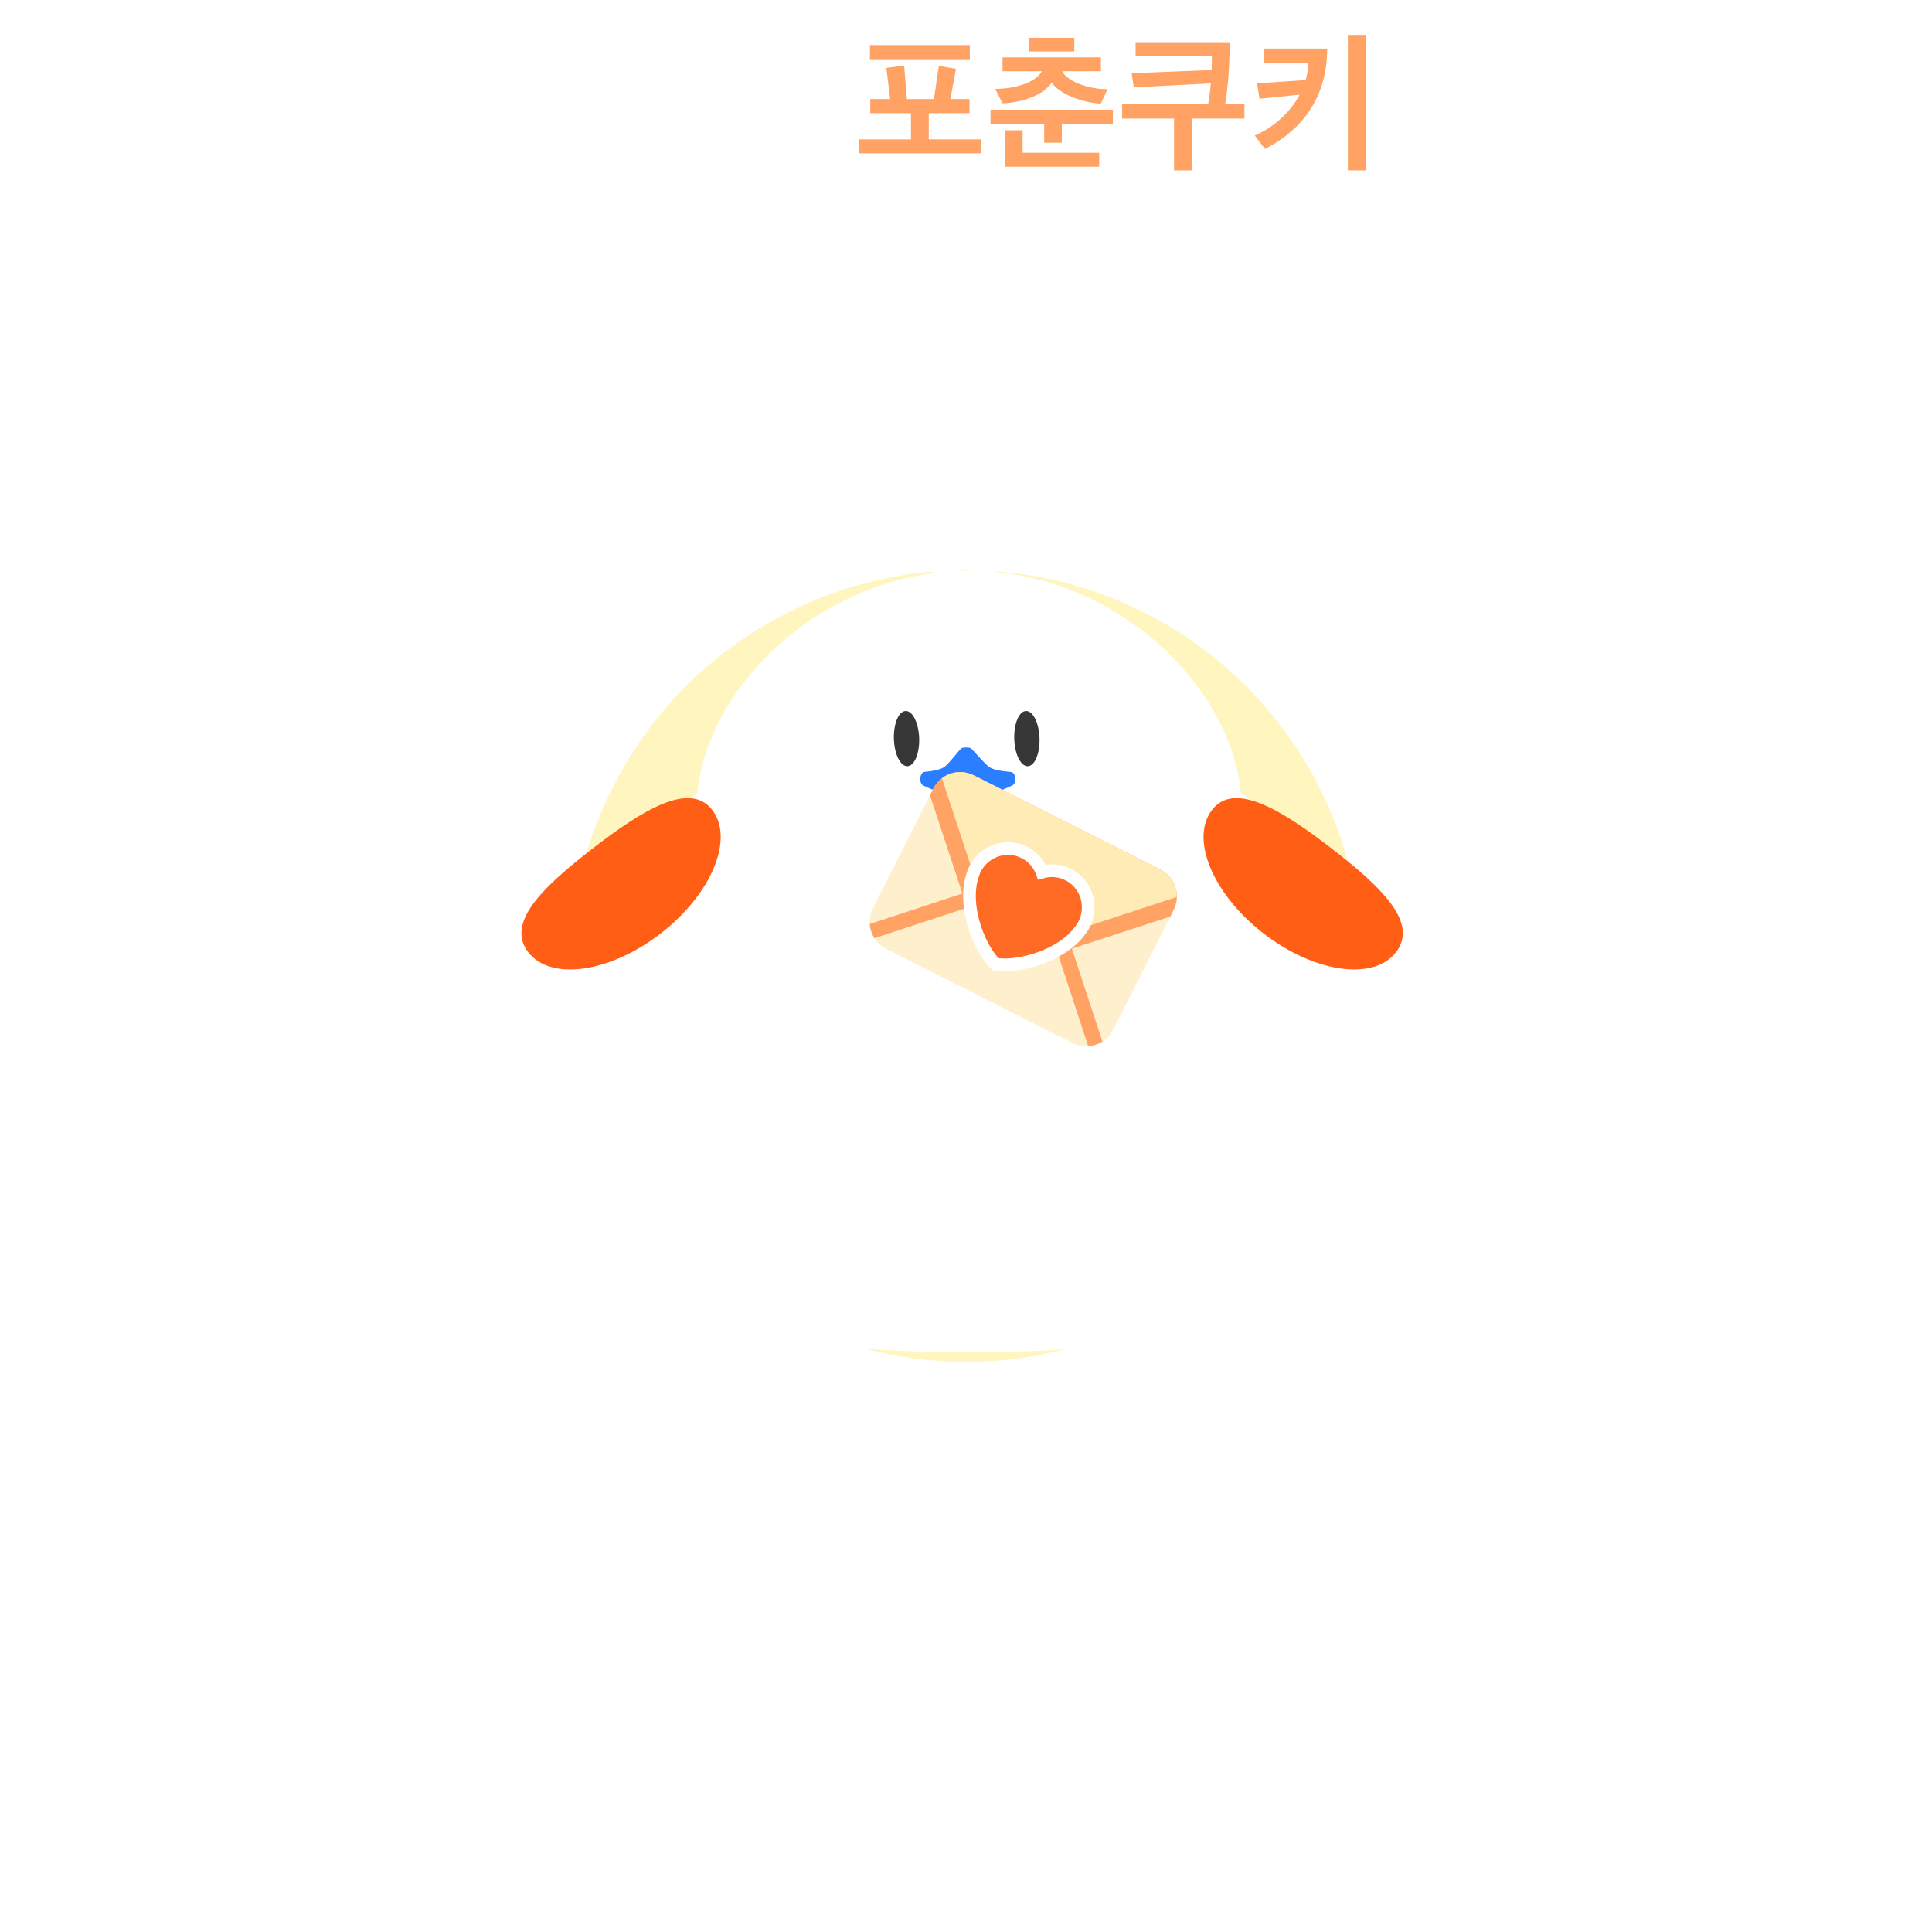 <svg width="305" height="305" viewBox="0 0 305 305" fill="none" xmlns="http://www.w3.org/2000/svg">
<g filter="url(#filter0_f_631_3402)">
<circle cx="152.5" cy="152.5" r="62.5" fill="#FFF2A5" fill-opacity="0.7"/>
</g>
<path d="M70.485 14.632C73.605 14.632 76.749 14.464 78.933 13.984L79.245 16.144C77.229 16.6 73.725 16.888 69.789 16.888H67.701V7.12H77.229V9.352H70.485V14.632ZM86.733 13H83.709V18.016H80.877V5.512H83.709V10.72H86.733V13ZM83.973 22.576C83.973 25.168 81.285 26.848 76.629 26.848C72.021 26.848 69.333 25.168 69.333 22.576C69.333 19.912 72.021 18.256 76.629 18.256C81.285 18.256 83.973 19.912 83.973 22.576ZM81.069 22.576C81.069 21.304 79.461 20.512 76.629 20.512C73.845 20.512 72.213 21.304 72.213 22.576C72.213 23.848 73.845 24.616 76.629 24.616C79.461 24.616 81.069 23.848 81.069 22.576ZM105.459 21.016H102.651V5.512H105.459V21.016ZM105.915 26.32H91.059V19.624H93.891V24.112H105.915V26.32ZM100.779 15.616L99.195 17.848C97.563 17.224 95.331 15.232 94.395 13.264C93.747 15.448 91.419 17.656 89.451 18.352L87.747 16.12C90.867 14.992 92.907 12.208 92.907 8.992V6.736H95.835V8.848C95.835 12.136 98.307 14.8 100.779 15.616ZM112.256 11.992C112.256 13.576 113.408 14.8 115.328 14.8C117.272 14.8 118.424 13.576 118.424 11.992C118.424 10.48 117.272 9.256 115.328 9.256C113.408 9.256 112.256 10.48 112.256 11.992ZM126.584 5.512V26.896H123.8V5.512H126.584ZM109.376 12.016C109.376 9.016 111.728 6.88 115.328 6.88C118.952 6.88 121.256 9.016 121.256 12.016C121.256 14.992 118.952 17.152 115.328 17.152C111.728 17.152 109.376 14.992 109.376 12.016ZM122.912 21.424C120.872 21.688 117.968 21.928 115.688 22.048C113.312 22.144 110.768 22.24 108.968 22.216L108.56 19.816C111.032 19.816 113.096 19.792 115.52 19.696C118.184 19.6 120.776 19.408 122.672 19.168L122.912 21.424ZM238.469 16.048H235.373V26.896H232.589V5.512H235.373V13.72H238.469V16.048ZM229.757 7.696C229.565 14.152 226.733 19.48 220.181 23.032L218.477 20.92C223.133 18.784 226.325 14.296 226.709 10.024H219.773V7.696H229.757ZM33.138 55.92H30.33V48.456H22.122V46.2H41.442V48.456H33.138V55.92ZM39.114 43.704H24.618V35.664H27.426V41.448H39.114V43.704ZM59.736 35.472C59.736 38.832 59.592 41.376 59.064 43.464H62.208V45.696H53.928V50.952H51.12V45.696H42.888V43.464H56.352C56.76 41.832 56.952 39.888 56.928 37.728H45.384V35.472H59.736ZM60 55.32H45.36V48.528H48.144V53.112H60V55.32ZM83.454 45.048H80.358V55.896H77.574V34.512H80.358V42.72H83.454V45.048ZM74.742 36.696C74.55 43.152 71.718 48.48 65.166 52.032L63.462 49.92C68.118 47.784 71.31 43.296 71.694 39.024H64.758V36.696H74.742ZM98.339 54.912H95.699V44.952H93.875C93.635 48.408 92.243 51.456 89.243 51.456C85.955 51.456 84.635 47.688 84.635 43.752C84.635 39.864 85.955 36.12 89.243 36.12C92.267 36.12 93.635 39.168 93.875 42.648H95.699V34.92H98.339V54.912ZM102.611 55.896H99.971V34.512H102.611V55.896ZM91.307 43.776C91.307 40.92 90.707 38.568 89.267 38.568C87.875 38.568 87.275 40.92 87.275 43.776C87.275 46.632 87.875 48.96 89.267 48.96C90.707 48.96 91.307 46.632 91.307 43.776ZM123.377 55.896H120.713V34.512H123.377V55.896ZM119.081 54.912H116.465V45.168H113.681V42.912H116.465V34.92H119.081V54.912ZM114.233 37.032C114.233 43.416 111.761 48.288 106.529 51.72L104.705 49.776C108.881 47.28 111.185 43.536 111.497 39.288H106.001V37.032H114.233ZM132.999 38.52V36.216H144.279V38.52H140.175C140.223 41.784 142.479 44.16 144.927 44.952L143.391 47.16C141.759 46.56 139.671 44.784 138.759 42.816C138.111 44.904 135.855 47.04 133.791 47.76L132.135 45.552C135.231 44.424 137.295 41.832 137.295 38.592V38.52H132.999ZM149.943 50.016H147.135V42.456H143.919V40.2H147.135V34.512H149.943V50.016ZM150.399 55.32H135.639V48.576H138.471V53.112H150.399V55.32ZM170.133 51.888C170.133 54.336 167.421 55.848 162.693 55.848C157.965 55.848 155.229 54.336 155.229 51.888C155.229 49.44 157.965 47.904 162.669 47.904C167.421 47.904 170.133 49.44 170.133 51.888ZM162.693 38.688C161.613 41.136 158.133 42.84 155.037 43.248L153.861 41.064C157.437 40.704 161.253 38.76 161.253 35.544V34.92H164.157V35.544C164.157 38.76 168.501 40.92 171.573 41.064L170.373 43.272C167.517 42.864 163.773 41.136 162.693 38.688ZM172.341 46.92H153.021V44.688H161.277V41.928H164.085V44.688H172.341V46.92ZM167.253 51.888C167.253 50.808 165.453 50.136 162.669 50.136C159.909 50.136 158.133 50.808 158.133 51.888C158.133 52.992 159.909 53.64 162.669 53.64C165.453 53.64 167.253 52.992 167.253 51.888ZM187.562 48.912L187.85 51.048C185.834 51.312 183.722 51.504 181.178 51.624C178.874 51.696 175.898 51.792 174.122 51.792L173.738 49.512C175.634 49.512 177.506 49.488 179.33 49.44V45.528H175.466V36.432H186.146V38.664H178.274V43.32H186.218V45.528H182.138V49.344C184.154 49.248 186.026 49.104 187.562 48.912ZM191.57 34.512V55.896H188.762V34.512H191.57ZM212.216 46.248H209.408V41.784H206.6V39.528H209.408V34.512H212.216V46.248ZM205.688 40.824C205.688 43.824 203.288 45.744 200.168 45.744C197.12 45.744 194.624 43.824 194.624 40.824C194.624 37.848 197.072 35.664 200.168 35.664C203.24 35.664 205.688 37.824 205.688 40.824ZM203 40.8C203 39.216 201.92 37.968 200.168 37.968C198.464 37.968 197.36 39.264 197.36 40.8C197.36 42.432 198.488 43.608 200.168 43.608C201.824 43.608 203 42.384 203 40.8ZM213.992 53.976L212.312 55.992C210.968 55.416 209.192 53.568 208.712 52.2C208.352 53.592 206.816 55.512 205.04 56.352C204.464 55.68 203.936 55.056 203.336 54.408C205.856 53.232 207.296 51 207.296 48.312V47.304H210.056V48.312C210.056 50.952 211.808 53.208 213.992 53.976ZM203.096 53.712C202.376 53.4 201.488 52.44 201.152 51.744C200.6 53.352 198.776 55.32 197.072 56.04L195.44 54.048C197.768 52.944 199.568 50.856 199.568 48.144V47.376H202.28V48.072C202.28 49.968 203.528 51.336 204.944 51.864C204.32 52.44 203.744 53.088 203.096 53.712ZM234.638 46.296H215.318V44.064H234.638V46.296ZM224.99 38.424C223.91 40.92 220.43 42.504 217.334 42.912L216.158 40.728C219.734 40.368 223.55 38.52 223.55 35.304V34.728H226.454V35.304C226.454 38.52 230.798 40.584 233.87 40.728L232.67 42.936C229.814 42.528 226.07 40.92 224.99 38.424ZM232.166 55.632H217.79V47.448H220.574V49.488H229.382V47.4H232.166V55.632ZM229.382 53.4V51.6H220.574V53.4H229.382ZM253.723 34.512V55.896H250.963V34.512H253.723ZM248.779 47.328L249.139 49.584C246.547 50.256 241.747 50.544 239.227 50.544H237.259V36.648H240.043V48.144C242.947 48.144 246.451 47.88 248.779 47.328ZM273.553 34.512V42.576H276.625V44.904H273.553V55.896H270.745V34.512H273.553ZM260.449 48.624C263.497 48.624 266.473 48.528 268.897 47.976C269.017 48.72 269.089 49.488 269.209 50.208C267.145 50.736 263.905 50.928 259.729 50.928H257.665V36.48H267.433V38.736H260.449V48.624ZM279.055 48.24L278.671 35.928H281.791L281.455 48.24H279.055ZM278.815 53.352V50.544H281.695V53.352H278.815Z" fill="white"/>
<path d="M154.927 24.208H135.607V22H143.815V17.872H137.383V15.64H140.527L139.927 10.72L142.735 10.36L143.167 15.64H147.439L148.207 10.408L150.919 10.864L150.031 15.64H153.055V17.872H146.623V22H154.927V24.208ZM153.103 9.352H137.335V7.12H153.103V9.352ZM174.852 14.08L173.772 16.36C170.628 16.168 167.268 14.8 166.02 13.048C164.82 14.872 161.7 16.168 158.268 16.312L157.116 14.032C160.716 14.032 163.74 12.76 164.46 11.248H158.268V9.064H173.796V11.248H167.676C168.444 12.784 171.612 14.08 174.852 14.08ZM167.628 22.528H164.844V19.576H156.372V17.32H175.692V19.576H167.628V22.528ZM173.532 26.32H158.604V20.56H161.436V24.112H173.532V26.32ZM162.468 8.128V5.968H169.596V8.128H162.468ZM194.13 6.664C194.13 9.736 193.89 13.744 193.41 16.456H196.458V18.712H188.154V26.896H185.346V18.712H177.138V16.456H190.722C190.89 15.64 191.034 14.44 191.154 13.168L178.986 13.792L178.65 11.56L191.274 11.056C191.298 10.24 191.322 9.496 191.322 8.872H179.274V6.664H194.13ZM209.52 7.672C209.52 14.872 206.088 20.2 199.704 23.512L198.096 21.4C201.096 20.056 203.664 17.8 205.176 14.944L198.84 15.592C198.696 14.776 198.576 13.96 198.456 13.168L206.112 12.64C206.376 11.8 206.496 10.912 206.568 10H199.488V7.672H209.52ZM215.616 26.896H212.784V5.512H215.616V26.896Z" fill="#FFA263"/>
<path d="M146.659 84.576C146.894 83.497 147.958 82.812 149.037 83.046C150.116 83.28 150.8 84.345 150.566 85.424L150.57 85.415L150.566 85.438C150.56 85.474 150.55 85.541 150.539 85.634C150.518 85.82 150.497 86.107 150.504 86.467C150.518 87.191 150.647 88.171 151.1 89.204C151.229 89.499 151.429 89.808 151.685 90.122C152.121 90.109 152.56 90.101 153 90.101C153.062 90.101 153.124 90.102 153.186 90.103C153.314 89.374 153.519 88.659 153.832 88.004C154.598 86.403 155.622 85.258 156.452 84.514C156.868 84.14 157.242 83.86 157.522 83.669C157.662 83.573 157.78 83.499 157.869 83.445C157.913 83.418 157.951 83.396 157.98 83.379C157.995 83.371 158.008 83.363 158.019 83.357C158.024 83.355 158.029 83.352 158.033 83.35C158.035 83.349 158.039 83.347 158.039 83.347L158.042 83.345L158.043 83.344C158.043 83.344 158.045 83.344 158.788 84.711L158.045 83.344C159.015 82.816 160.229 83.175 160.757 84.145C161.284 85.116 160.925 86.329 159.955 86.856L159.956 86.857L159.964 86.853L159.944 86.865C159.913 86.884 159.855 86.92 159.778 86.973C159.623 87.078 159.392 87.25 159.124 87.49C158.585 87.974 157.927 88.712 157.44 89.73C157.358 89.902 157.288 90.096 157.23 90.308C177.955 92.343 194.365 109.023 195.884 125.179C214.135 137.3 226 156.12 226 174.092C226 203.919 193.317 213.5 153 213.5C112.683 213.5 80 203.919 80 174.092C80 156.12 91.865 137.3 110.115 125.179C111.598 109.407 127.273 93.139 147.299 90.481C146.699 88.98 146.525 87.585 146.505 86.546C146.494 85.986 146.525 85.521 146.563 85.184C146.583 85.015 146.604 84.878 146.621 84.775C146.63 84.724 146.637 84.681 146.644 84.647C146.647 84.631 146.65 84.616 146.652 84.605C146.654 84.599 146.654 84.594 146.655 84.589C146.656 84.587 146.657 84.584 146.657 84.582V84.577C146.657 84.577 146.659 84.576 148.18 84.906L146.659 84.576Z" fill="white"/>
<path d="M151.782 118.132C151.982 117.956 153.061 117.956 153.261 118.132C153.896 118.691 155.014 120.097 156.03 120.99C156.608 121.497 158.103 121.753 159.613 121.88C160.383 121.946 160.543 123.664 159.8 124.007C157.606 125.021 154.847 126.031 152.61 125.999C150.478 125.969 147.865 124.997 145.761 124.018C145.018 123.672 145.181 121.936 145.951 121.861C147.317 121.728 148.641 121.473 149.191 120.99C150.207 120.097 151.146 118.691 151.782 118.132Z" fill="#2A7EFF"/>
<path d="M164.109 116.6C164.047 114.192 163.102 112.24 161.998 112.24C160.895 112.24 160.051 114.192 160.113 116.6C160.175 119.009 161.12 120.961 162.224 120.961C163.327 120.961 164.171 119.009 164.109 116.6Z" fill="#373737"/>
<path d="M145.109 116.6C145.047 114.192 144.102 112.24 142.998 112.24C141.895 112.24 141.051 114.192 141.113 116.6C141.175 119.009 142.12 120.961 143.224 120.961C144.327 120.961 145.171 119.009 145.109 116.6Z" fill="#373737"/>
<g filter="url(#filter1_ii_631_3402)">
<path d="M93.389 132.084C101.402 125.873 108.885 121.283 112.422 125.845C115.959 130.408 112.33 139.142 104.318 145.353C96.305 151.564 86.942 152.901 83.405 148.338C79.868 143.775 85.376 138.295 93.389 132.084Z" fill="#FF5E14"/>
</g>
<g filter="url(#filter2_ii_631_3402)">
<path d="M191.354 125.845C194.891 121.283 202.375 125.873 210.388 132.084C218.402 138.294 223.909 143.774 220.373 148.337C216.836 152.899 207.473 151.564 199.46 145.353C191.446 139.142 187.818 130.408 191.354 125.845Z" fill="#FF5E14"/>
</g>
<g clip-path="url(#clip0_631_3402)">
<path d="M175.708 162.593C175.143 163.71 174.158 164.558 172.969 164.949C171.78 165.34 170.484 165.243 169.366 164.678L139.872 149.782C138.754 149.218 137.907 148.233 137.516 147.044C137.125 145.854 137.222 144.558 137.786 143.441L147.362 124.48C147.927 123.363 148.912 122.515 150.101 122.124C151.29 121.733 152.586 121.83 153.704 122.395L183.198 137.291C184.316 137.855 185.163 138.84 185.554 140.03C185.945 141.219 185.848 142.515 185.284 143.632L175.708 162.593Z" fill="#FFF0CD"/>
<path d="M155.354 139.934L137.42 145.832C137.376 145.848 137.347 145.88 137.308 145.897C137.363 146.678 137.611 147.429 138.03 148.091C138.073 148.082 138.114 148.09 138.156 148.076L156.093 142.177C156.241 142.128 156.377 142.051 156.494 141.95C156.612 141.849 156.708 141.725 156.778 141.587C156.848 141.449 156.89 141.298 156.901 141.143C156.913 140.988 156.894 140.833 156.845 140.686C156.797 140.539 156.719 140.402 156.618 140.285C156.517 140.167 156.394 140.071 156.255 140.001C156.117 139.931 155.966 139.889 155.811 139.878C155.657 139.866 155.501 139.886 155.354 139.934ZM174.014 164.435C174.007 164.394 174.013 164.351 173.999 164.308L168.102 146.372C168.054 146.225 167.977 146.089 167.876 145.971C167.775 145.854 167.651 145.757 167.513 145.687C167.375 145.617 167.224 145.575 167.069 145.564C166.915 145.552 166.759 145.571 166.612 145.619C166.465 145.668 166.329 145.745 166.211 145.846C166.094 145.947 165.997 146.07 165.927 146.208C165.857 146.347 165.815 146.497 165.804 146.652C165.792 146.806 165.811 146.962 165.859 147.109L171.757 165.045C171.77 165.087 171.802 165.117 171.82 165.156C172.6 165.101 173.354 164.853 174.014 164.435Z" fill="#FFA263"/>
<path d="M183.198 137.291L153.704 122.395C152.586 121.83 151.29 121.733 150.101 122.124C148.912 122.515 147.927 123.363 147.362 124.48L146.814 125.565L154.405 148.563C154.885 150.008 155.917 151.204 157.276 151.89C158.634 152.577 160.21 152.697 161.657 152.226L184.747 144.695L185.284 143.632C185.848 142.515 185.945 141.219 185.554 140.03C185.163 138.84 184.316 137.855 183.198 137.291Z" fill="#FFA263"/>
<path d="M183.199 137.291L153.705 122.395C152.911 121.996 152.021 121.83 151.136 121.915C150.252 122.001 149.41 122.335 148.708 122.879L156.406 146.289C156.599 146.878 156.907 147.423 157.311 147.893C157.716 148.363 158.209 148.749 158.762 149.028C159.315 149.308 159.918 149.476 160.536 149.522C161.154 149.568 161.776 149.493 162.365 149.299L185.776 141.6C185.797 140.712 185.566 139.836 185.11 139.073C184.654 138.311 183.991 137.693 183.199 137.291Z" fill="#FFEBB5"/>
<path d="M161.715 134.575C162.537 134.991 163.245 135.599 163.782 136.348C164.077 136.76 164.314 137.209 164.491 137.682C164.977 137.544 165.479 137.468 165.986 137.461C166.908 137.449 167.819 137.658 168.641 138.073C169.319 138.416 169.923 138.89 170.416 139.47C170.909 140.049 171.283 140.721 171.516 141.448C171.75 142.174 171.838 142.941 171.777 143.703C171.716 144.464 171.506 145.208 171.161 145.89L170.996 146.192C170.825 146.486 170.632 146.756 170.426 147.003C169.024 148.911 166.707 150.311 164.37 151.185C162.007 152.068 159.456 152.478 157.518 152.255L157.153 152.212L156.901 151.943C155.571 150.515 154.387 148.22 153.695 145.793C153.048 143.523 152.79 140.985 153.361 138.803L153.486 138.372C153.588 137.978 153.728 137.579 153.927 137.186C154.623 135.807 155.832 134.755 157.292 134.264C158.752 133.772 160.343 133.883 161.714 134.575L161.715 134.575Z" fill="#FF6A25" stroke="white" stroke-width="2"/>
</g>
<defs>
<filter id="filter0_f_631_3402" x="0" y="0" width="305" height="305" filterUnits="userSpaceOnUse" color-interpolation-filters="sRGB">
<feFlood flood-opacity="0" result="BackgroundImageFix"/>
<feBlend mode="normal" in="SourceGraphic" in2="BackgroundImageFix" result="shape"/>
<feGaussianBlur stdDeviation="45" result="effect1_foregroundBlur_631_3402"/>
</filter>
<filter id="filter1_ii_631_3402" x="82.312" y="121" width="31.465" height="35.047" filterUnits="userSpaceOnUse" color-interpolation-filters="sRGB">
<feFlood flood-opacity="0" result="BackgroundImageFix"/>
<feBlend mode="normal" in="SourceGraphic" in2="BackgroundImageFix" result="shape"/>
<feColorMatrix in="SourceAlpha" type="matrix" values="0 0 0 0 0 0 0 0 0 0 0 0 0 0 0 0 0 0 127 0" result="hardAlpha"/>
<feOffset dy="-3"/>
<feGaussianBlur stdDeviation="2"/>
<feComposite in2="hardAlpha" operator="arithmetic" k2="-1" k3="1"/>
<feColorMatrix type="matrix" values="0 0 0 0 1 0 0 0 0 0.985 0 0 0 0 0.901 0 0 0 0.4 0"/>
<feBlend mode="normal" in2="shape" result="effect1_innerShadow_631_3402"/>
<feColorMatrix in="SourceAlpha" type="matrix" values="0 0 0 0 0 0 0 0 0 0 0 0 0 0 0 0 0 0 127 0" result="hardAlpha"/>
<feOffset dy="5"/>
<feGaussianBlur stdDeviation="2.5"/>
<feComposite in2="hardAlpha" operator="arithmetic" k2="-1" k3="1"/>
<feColorMatrix type="matrix" values="0 0 0 0 1 0 0 0 0 0.985 0 0 0 0 0.901 0 0 0 0.7 0"/>
<feBlend mode="normal" in2="effect1_innerShadow_631_3402" result="effect2_innerShadow_631_3402"/>
</filter>
<filter id="filter2_ii_631_3402" x="190" y="121" width="31.465" height="35.046" filterUnits="userSpaceOnUse" color-interpolation-filters="sRGB">
<feFlood flood-opacity="0" result="BackgroundImageFix"/>
<feBlend mode="normal" in="SourceGraphic" in2="BackgroundImageFix" result="shape"/>
<feColorMatrix in="SourceAlpha" type="matrix" values="0 0 0 0 0 0 0 0 0 0 0 0 0 0 0 0 0 0 127 0" result="hardAlpha"/>
<feOffset dy="-3"/>
<feGaussianBlur stdDeviation="2"/>
<feComposite in2="hardAlpha" operator="arithmetic" k2="-1" k3="1"/>
<feColorMatrix type="matrix" values="0 0 0 0 1 0 0 0 0 0.985 0 0 0 0 0.901 0 0 0 0.4 0"/>
<feBlend mode="normal" in2="shape" result="effect1_innerShadow_631_3402"/>
<feColorMatrix in="SourceAlpha" type="matrix" values="0 0 0 0 0 0 0 0 0 0 0 0 0 0 0 0 0 0 127 0" result="hardAlpha"/>
<feOffset dy="5"/>
<feGaussianBlur stdDeviation="2.5"/>
<feComposite in2="hardAlpha" operator="arithmetic" k2="-1" k3="1"/>
<feColorMatrix type="matrix" values="0 0 0 0 1 0 0 0 0 0.985 0 0 0 0 0.901 0 0 0 0.7 0"/>
<feBlend mode="normal" in2="effect1_innerShadow_631_3402" result="effect2_innerShadow_631_3402"/>
</filter>
<clipPath id="clip0_631_3402">
<rect width="42.483" height="42.483" fill="white" transform="translate(152.15 115) rotate(26.796)"/>
</clipPath>
</defs>
</svg>
